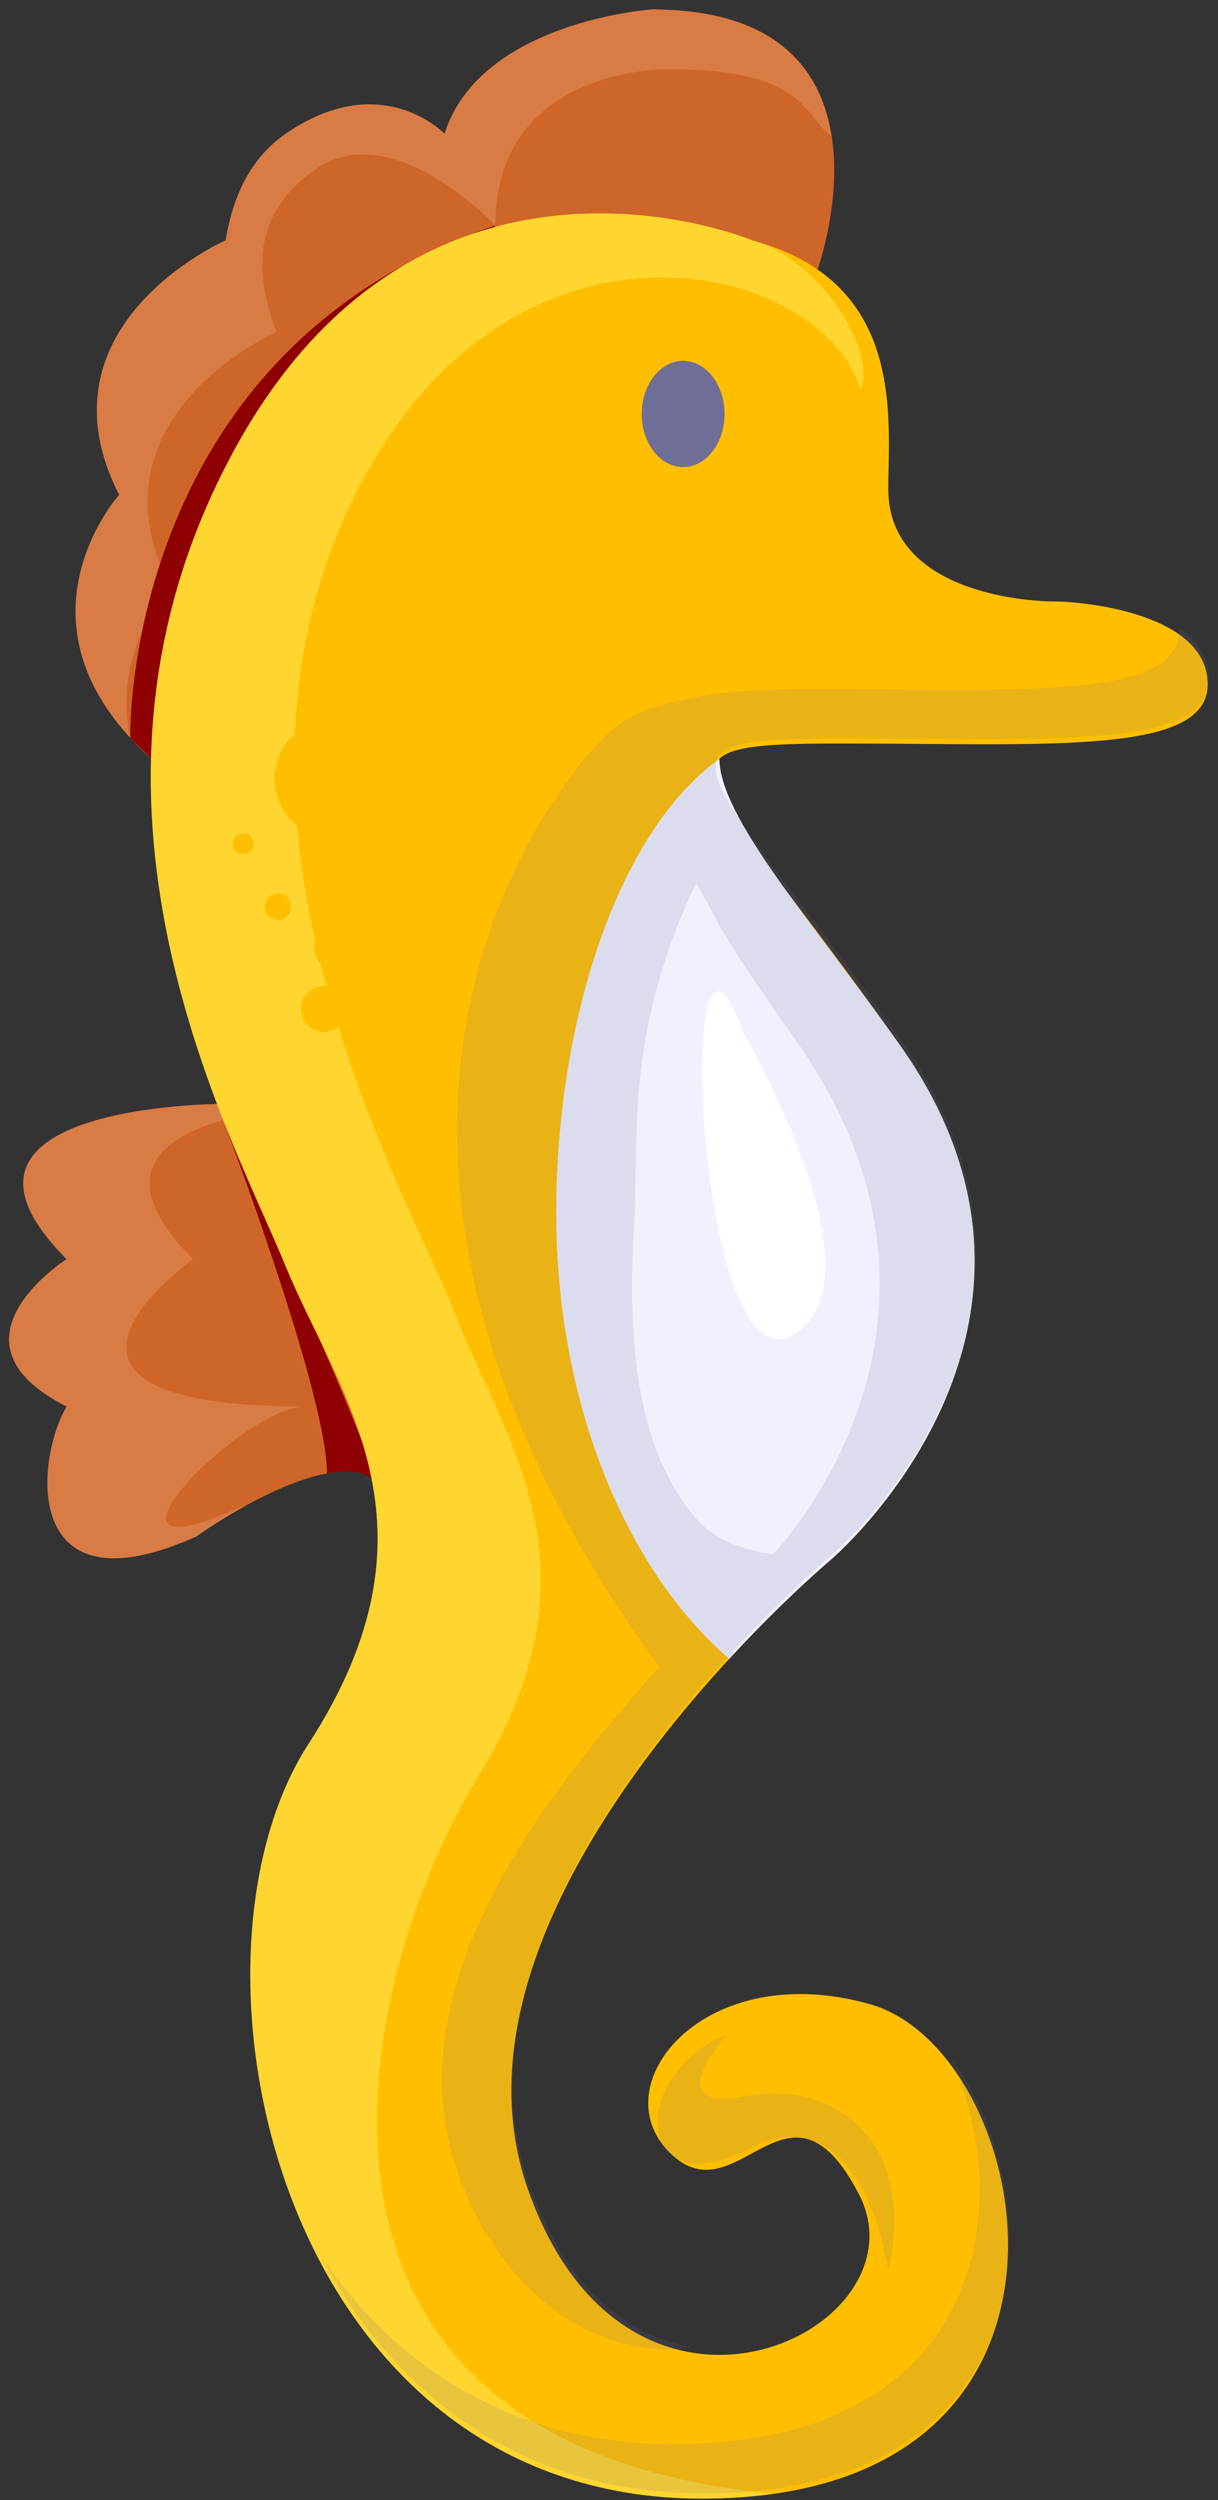 <svg xmlns:xlink="http://www.w3.org/1999/xlink" xmlns="http://www.w3.org/2000/svg" version="1.1" viewBox="0 0 117 240" height="240px" width="117px">
    
    <rect x="0" y="0" width="117" height="240" fill="#333333" stroke="none"/>
    
    <title>海马</title>
    <desc>Created with Sketch.</desc>
    <defs></defs>
    <g fill-rule="evenodd" fill="none" stroke-width="1" stroke="none" id="Page-1">
        <g fill-rule="nonzero" id="海马">
            <path fill="#CF6629" id="Shape" d="M78.528,25.882 C78.528,25.882 87.598,0.906 62.596,0.906 C62.596,0.906 46.112,2.049 42.706,12.845 C42.706,12.845 37.632,7.511 29.707,11.497 C26.302,13.21 22.854,15.956 21.681,23.072 C21.681,23.072 3.135,31.18 11.453,47.507 C11.453,47.507 -1.269,61.59 17.594,75.289 C17.595,75.292 25.138,23.005 78.528,25.882 Z"></path>
            <path fill="#CF6629" id="Shape" d="M21.301,105.976 C21.301,105.976 -8.496,105.976 6.402,120.873 C6.402,120.873 -6.037,128.766 6.402,135.018 C3.403,140.081 2.013,155.076 18.873,147.487 C18.873,147.487 30.626,138.976 36.099,141.81 C41.57,144.64 35.124,113.302 21.301,105.976 Z"></path>
            <path fill="#8F0000" id="Shape" d="M21.444,107.52 C21.444,107.52 31.411,133.7 31.411,141.44 C31.411,141.44 34.503,140.746 35.765,142.005 C37.942,144.184 21.444,107.52 21.444,107.52 Z"></path>
            <path opacity="0.52" fill="#E38E5D" id="Shape" d="M12.511,70.828 C10.671,62.582 16.327,56.307 16.327,56.307 C8.01,39.979 26.556,31.872 26.556,31.872 C23.845,24.755 25.191,19.734 30.45,16.166 C37.792,11.186 47.58,21.645 47.58,21.645 C47.58,6.178 64.41,6.645 64.41,6.645 C77.307,6.645 77.205,11.055 79.878,13.112 C78.939,6.964 74.896,0.907 62.582,0.907 C62.582,0.907 46.1,2.05 42.694,12.846 C42.694,12.846 37.619,7.512 29.694,11.498 C26.289,13.211 22.841,15.957 21.669,23.073 C21.669,23.073 3.123,31.181 11.441,47.509 C11.44,47.51 1.354,58.696 12.511,70.828 Z"></path>
            <g fill="#E38E5D" transform="translate(0, 105)" opacity="0.52" id="Group">
                <g id="Shape">
                    <path d="M35.972,36.753 C36.013,36.774 36.058,36.788 36.099,36.812 C36.72,37.132 37.18,36.994 37.501,36.52 C36.991,36.594 36.482,36.67 35.972,36.753 Z M29.224,30.019 C-1.468,30.019 18.547,15.874 18.547,15.874 C9.949,7.276 16.235,3.641 23.092,2.103 C22.508,1.689 21.914,1.301 21.3,0.976 C21.3,0.976 -8.497,0.976 6.402,15.872 C6.402,15.872 -6.036,23.766 6.402,30.018 C3.403,35.081 2.014,50.076 18.873,42.487 C18.873,42.487 20.898,41.022 23.658,39.51 C23.374,39.587 23.213,39.635 23.213,39.635 C6.352,47.225 23.34,30.019 29.224,30.019 Z"></path>
                </g>
            </g>
            <path fill="#8F0000" id="Shape" d="M12.511,70.828 C12.511,70.828 11.643,33.816 47.581,21.644 L14.959,73.219 L12.511,70.828 Z"></path>
            <path fill="#FFBF00" id="Shape" d="M72.257,23.074 C72.257,23.074 40.616,9.804 22.432,43.331 C4.248,76.858 22.251,108.879 27.366,121.38 C32.48,133.881 43.277,146.383 29.639,167.407 C16.001,188.433 26.798,239.859 67.429,239.859 C108.058,239.859 99.533,196.957 83.623,192.411 C67.712,187.865 57.769,200.082 64.304,206.617 C70.837,213.152 75.667,197.525 82.488,210.596 C89.306,223.664 60.325,237.871 50.666,210.029 C41.005,182.184 79.843,149.7 79.843,149.7 C79.843,149.7 105.786,127.632 86.465,100.357 C67.145,73.08 60.893,71.375 80.781,71.375 C100.669,71.375 116.01,72.512 116.01,65.693 C116.01,58.874 104.076,57.737 101.236,57.737 C98.396,57.737 85.326,56.786 85.326,46.939 C85.326,40.122 87.03,27.052 72.257,23.074 Z"></path>
            <path opacity="0.34" fill="#FFFF8A" id="Shape" d="M45.941,170.543 C58.304,150.429 48.516,138.467 43.88,126.506 C39.244,114.545 17.949,78.936 34.433,46.86 C49.161,18.204 78.641,24.794 82.681,37.391 C84.193,33.514 78.642,24.793 72.256,23.075 C72.256,23.075 40.615,9.805 22.431,43.331 C4.247,76.858 22.249,108.878 27.364,121.38 C32.478,133.881 43.276,146.383 29.637,167.408 C16,188.434 26.797,239.859 67.426,239.859 C69.888,239.859 72.161,239.699 74.271,239.402 C23.528,234.436 34.27,189.533 45.941,170.543 Z"></path>
            <path fill="#F0F0FF" id="Shape" d="M69.11,72.841 C59.264,79.929 53.428,98.212 53.428,116.397 C53.428,134.683 60.108,150.645 70.045,159.247 C75.48,153.351 79.839,149.7 79.839,149.7 C79.839,149.7 105.782,127.632 86.461,100.357 C78.199,88.692 69.11,78.478 69.11,72.841 Z"></path>
            <ellipse ry="5.102" rx="3.977" cy="39.739" cx="65.62" fill="#6E6E96" id="Oval"></ellipse>
            <g fill="#6E6E96" transform="translate(30, 60)" opacity="0.15" id="Group">
                <g id="Shape">
                    <path d="M34.701,174.621 C19.137,174.621 7.955,167.069 0.843,156.576 C7.64,169.465 19.722,179.366 37.549,179.366 C70.961,179.366 71.129,150.356 61.287,137.521 C67.845,151.624 64.448,174.621 34.701,174.621 Z M83.28,0.332 C83.28,0.373 83.286,0.411 83.286,0.453 C83.286,7.272 67.944,6.137 48.056,6.137 C41.046,6.137 31.578,6.568 27.652,11.143 C27.652,11.143 -6.772,44.976 33.31,100.03 C22.648,111.91 7.701,130.48 13.897,148.339 C18.566,161.796 28.94,166.624 36.413,165.315 C30.417,164.257 24.314,159.703 20.788,149.535 C14.427,131.204 29.086,110.866 39.847,99.105 L40.482,99.015 L40.454,98.451 C40.359,98.554 40.269,98.649 40.173,98.753 C45.608,92.857 49.968,89.208 49.968,89.208 C49.968,89.208 75.911,67.139 56.59,39.863 C46.81,26.056 40.388,18.806 39.004,15.008 C38.978,14.932 38.95,14.859 38.929,14.784 C38.88,14.639 38.841,14.498 38.81,14.364 C38.793,14.29 38.784,14.219 38.769,14.149 C38.748,14.024 38.732,13.903 38.726,13.787 C38.722,13.719 38.726,13.651 38.728,13.585 C38.732,13.481 38.738,13.374 38.755,13.276 C38.767,13.211 38.787,13.15 38.806,13.088 C38.831,12.999 38.861,12.909 38.902,12.826 C38.931,12.767 38.969,12.71 39.006,12.655 C39.054,12.58 39.103,12.505 39.163,12.436 C39.214,12.38 39.274,12.332 39.334,12.279 C39.401,12.218 39.469,12.155 39.549,12.1 C39.623,12.05 39.711,12.004 39.794,11.958 C39.879,11.91 39.961,11.859 40.06,11.814 C40.161,11.768 40.279,11.727 40.394,11.686 C40.494,11.648 40.585,11.609 40.695,11.576 C40.839,11.533 41.002,11.494 41.161,11.456 C41.264,11.432 41.353,11.402 41.461,11.382 C41.725,11.324 42.01,11.277 42.315,11.233 C42.33,11.231 42.339,11.228 42.356,11.226 C42.682,11.18 43.028,11.14 43.399,11.104 C43.496,11.094 43.606,11.088 43.704,11.081 C43.987,11.058 44.27,11.034 44.579,11.015 C44.721,11.005 44.878,11 45.024,10.994 C45.309,10.979 45.591,10.964 45.895,10.953 C46.073,10.946 46.268,10.942 46.453,10.936 C46.751,10.928 47.043,10.918 47.356,10.913 C47.563,10.91 47.787,10.907 48.002,10.904 C48.903,10.89 49.862,10.883 50.907,10.883 C70.796,10.883 86.137,12.021 86.137,5.2 C86.133,3.069 84.968,1.493 83.28,0.332 Z M46.44,39.86 C65.76,67.135 44.266,89.205 44.266,89.205 C44.266,89.205 39.871,88.822 37.223,86.173 C28.94,77.148 30.878,60.964 31.024,54.424 C31.188,47.035 30.762,37.506 36.87,24.788 C39.367,28.977 38.254,28.3 46.44,39.86 Z"></path>
                </g>
            </g>
            <circle r="3.638" cy="84.676" cx="33.812" fill="#FFBF00" id="Oval"></circle>
            <circle r="4.153" cy="80.523" cx="33.298" fill="#FFBF00" id="Oval"></circle>
            <circle r="2.946" cy="90.747" cx="33.12" fill="#FFBF00" id="Oval"></circle>
            <circle r="1.265" cy="87.049" cx="26.692" fill="#FFBF00" id="Oval"></circle>
            <circle r="2.215" cy="96.857" cx="31.122" fill="#FFBF00" id="Oval"></circle>
            <circle r="1" cy="80.998" cx="23.37" fill="#FFBF00" id="Oval"></circle>
            <circle r="2.245" cy="76.004" cx="33.05" fill="#FFBF00" id="Oval"></circle>
            <circle r="5.755" cy="74.769" cx="32.131" fill="#FFBF00" id="Oval"></circle>
            <circle r="4.271" cy="70.437" cx="35.077" fill="#FFBF00" id="Oval"></circle>
            <path fill="#FFFFFF" id="Shape" d="M71.354,99.005 C71.354,99.005 85.465,123.14 76.048,128.216 C66.632,133.294 64.772,80.745 71.354,99.005 Z"></path>
            <path opacity="0.15" fill="#6E6E96" id="Shape" d="M69.869,195.277 C69.869,195.277 63.03,202.81 71.573,201.227 C80.117,199.645 88.153,205.386 85.327,218.047 C85.327,218.047 82.965,200.595 71.889,206.288 C60.815,211.985 60.381,198.993 69.869,195.277 Z"></path>
        </g>
    </g>
</svg>